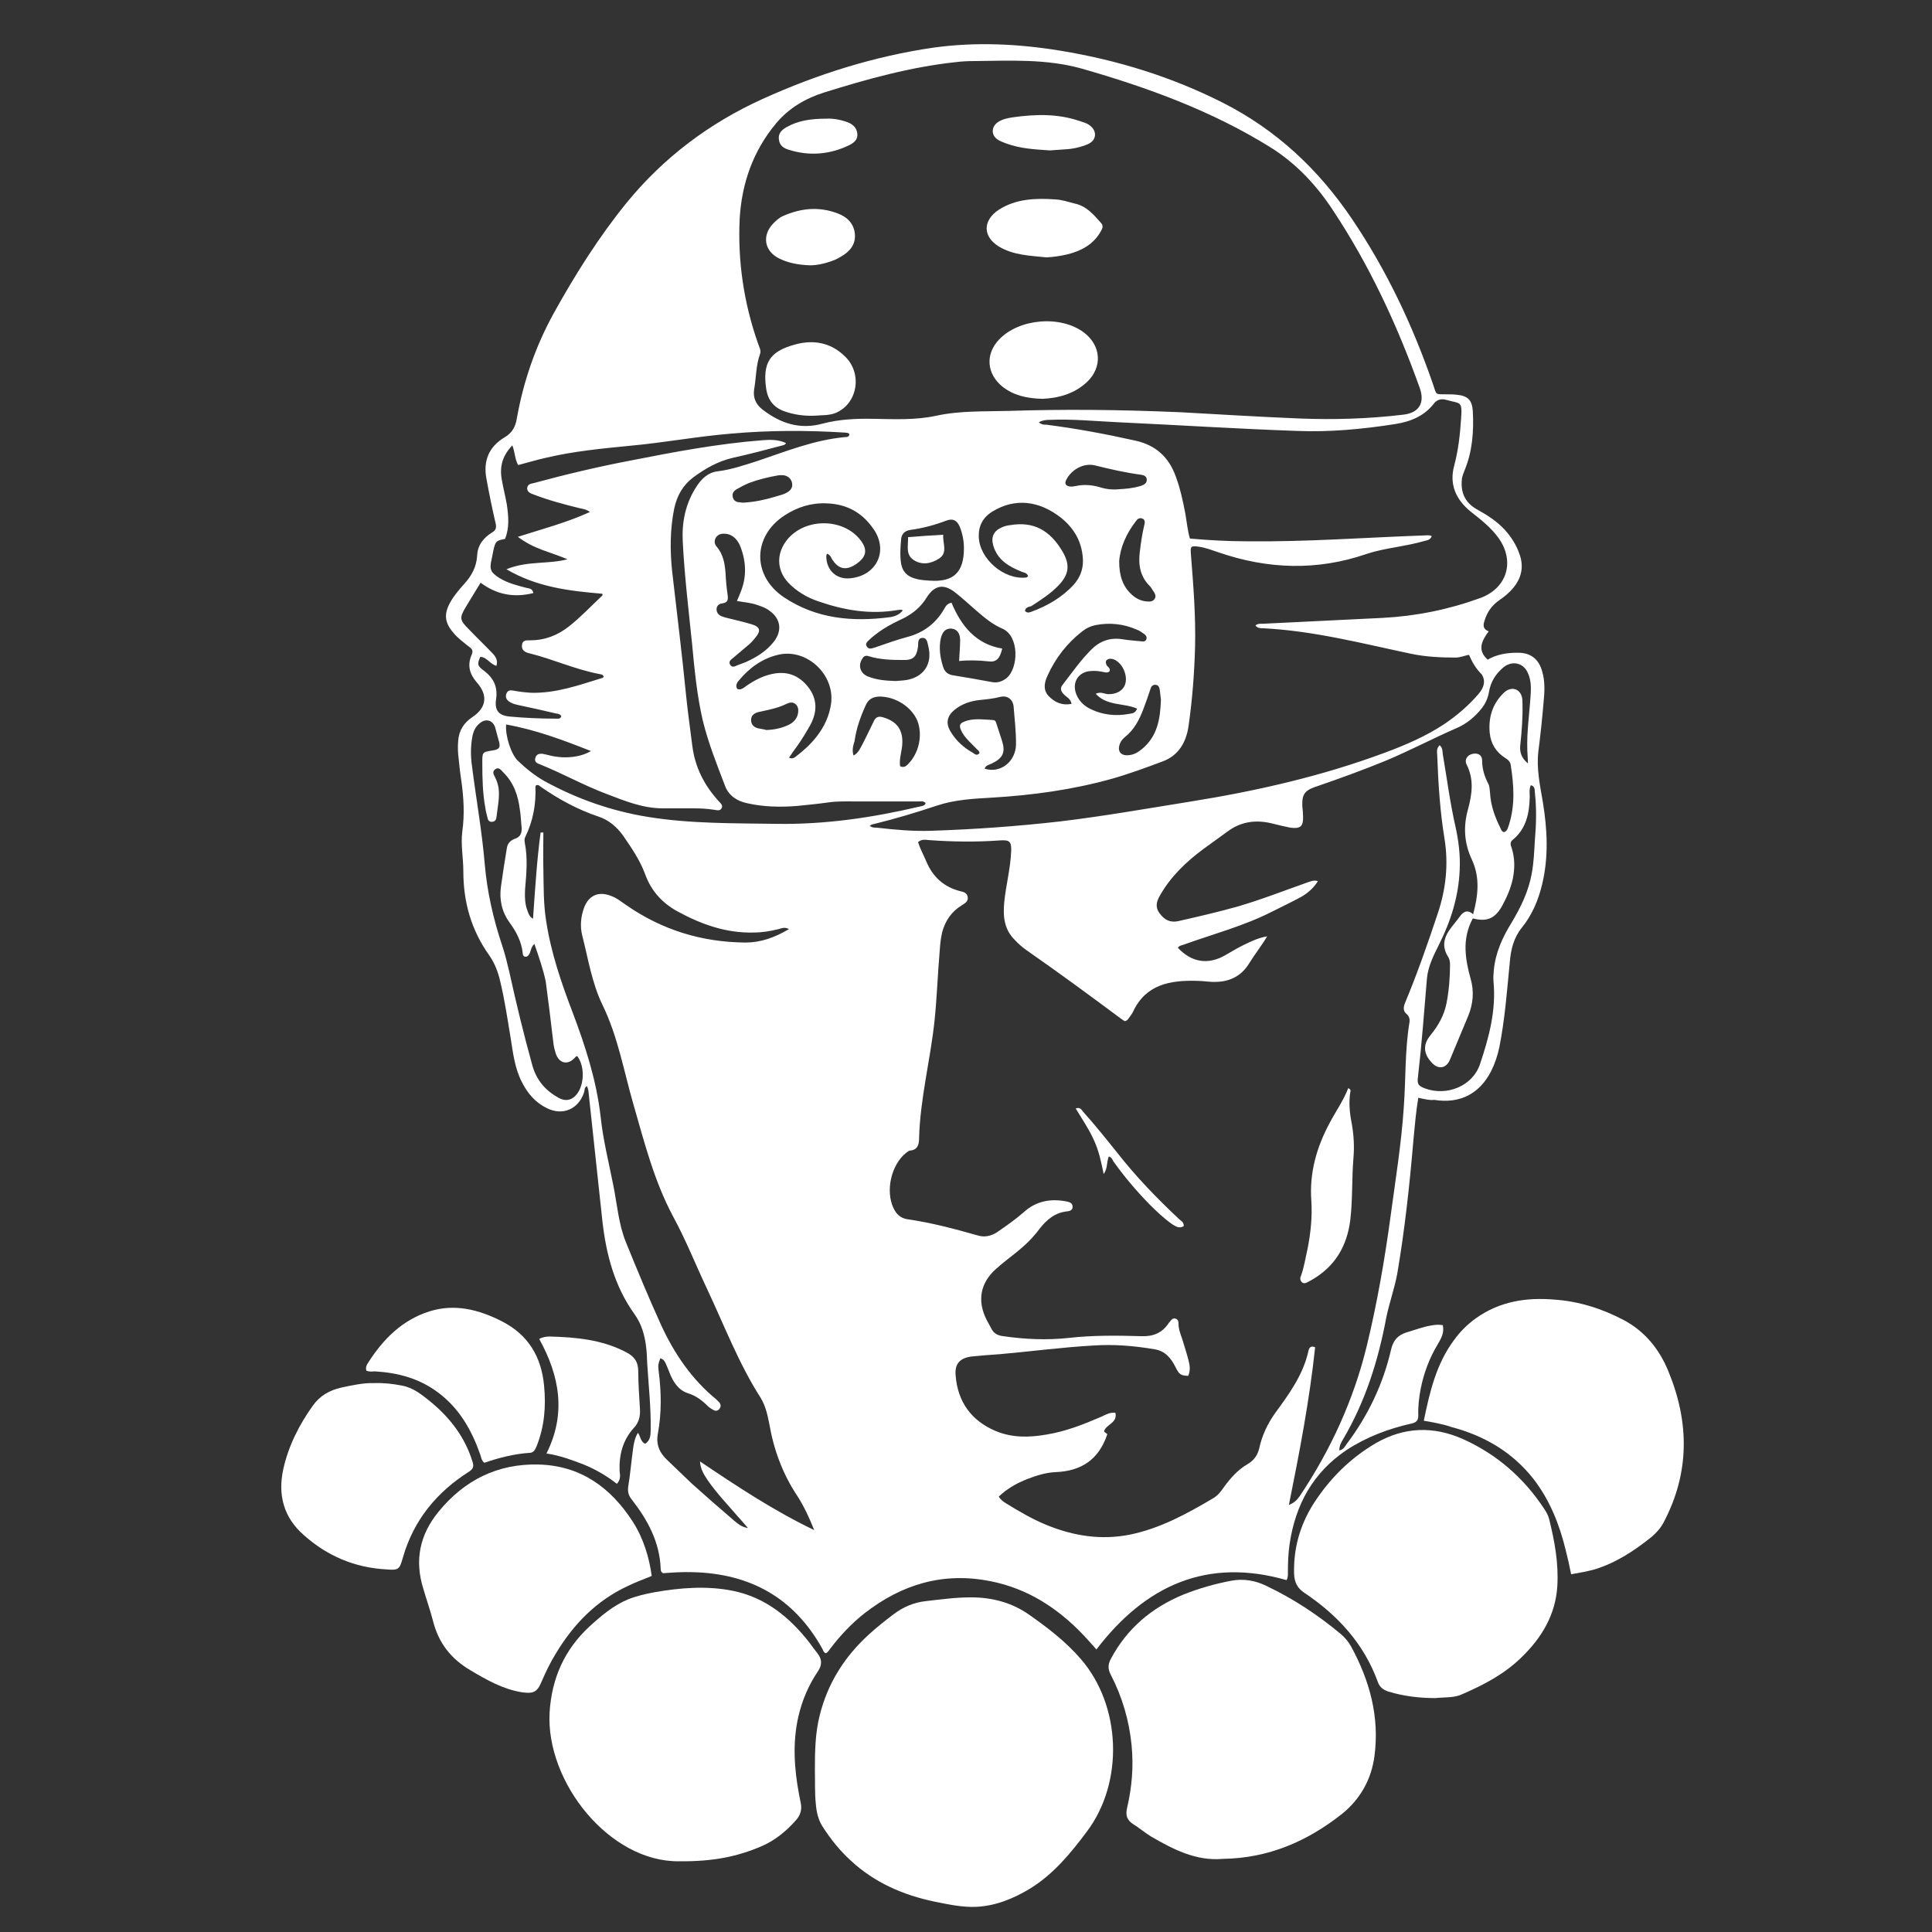 <?xml version="1.0" encoding="utf-8"?>
<!-- Generator: Adobe Illustrator 18.1.1, SVG Export Plug-In . SVG Version: 6.00 Build 0)  -->
<svg version="1.1" id="图层_1" xmlns="http://www.w3.org/2000/svg" xmlns:xlink="http://www.w3.org/1999/xlink" x="0px" y="0px"
	 viewBox="0 0 560 560" enable-background="new 0 0 560 560" xml:space="preserve">
	 <rect x="0" y="0" width="560" height="560" fill="#333333" stroke="none"/>
	 <style type="text/css">
	.st0{fill:#FFFFFF;}
</style>
<g>
	<g>
		<path class="st0" d="M411.1,318.2c-0.7,4.1-1,8.1-1.4,12.1c-1.1,13-2.5,26-4.7,38.9c-0.8,4.3-2.3,8.4-3.2,12.8c-2.3,12.3-6,24.1-12.4,35
			c-0.6,1-1.2,2-1.2,3.4c1.2-0.2,1.6-1.1,2.1-1.8c6.2-8.2,10.6-17.4,12.9-27.4c0.6-2.6,1.9-4.2,4.5-5c2.4-0.7,4.7-1.6,7.1-2
			c1.1-0.2,2.2-0.3,3.4-0.1c0.5,2.2-0.5,3.9-1.5,5.6c-2.4,4-4,8.3-4.9,12.8c-0.5,2.6-0.8,5.2-0.7,7.8c0,1.3-0.5,2-1.9,2.3
			c-6.7,1.5-13.1,3.9-18.9,7.7c-9.7,6.5-14.8,15.8-16.5,27.2c-0.4,2.7-0.5,5.5-0.5,8.2c0,0.7,0.1,1.4-0.4,2.3
			c-23-6.6-40.9,1.5-55.1,20.1c-1.3-1.5-2.5-2.8-3.7-4.1c-7.5-7.9-16.3-13.6-27.1-15.7c-13.6-2.7-25.6,0.9-36.4,9.3
			c-3.7,2.9-7,6.4-9.9,10.2c-0.4,0.5-0.7,1.1-1.3,1.4c-0.7-0.2-0.8-0.9-1.1-1.4c-8.2-14.7-20.9-21.7-37.5-22.1
			c-3-0.1-5.9,0.1-8.6,0.3c-0.7-0.4-0.7-0.9-0.7-1.3c-0.3-7.8-3.8-14.2-8.5-20.2c-0.9-1.2-1.1-2.2-0.9-3.7c0.6-3.6,0.9-7.3,1.4-10.9
			c0.2-1.5,0.5-3.1,1.4-4.6c0.8,1.1,0.7,2.5,2.1,3.2c1.5-1,1.6-2.5,1.6-4.1c0.1-6.4-0.6-12.7-1-19.1c-0.1-1.6-0.1-3.1-0.3-4.7
			c-0.4-3.5-1.3-6.8-3.4-9.7c-5.8-8.1-8.2-17.3-9.3-27c-1.3-12.1-2.6-24.2-3.9-36.3c-0.1-0.9-0.1-1.9-0.6-2.8
			c-0.8,0.5-0.6,1.2-0.8,1.8c-1.6,4.9-6.2,6.9-10.8,4.6c-3.3-1.6-5.6-4.3-7.2-7.5c-2.1-4-2.6-8.5-3.3-12.9c-0.9-5.4-1.7-10.9-3-16.3
			c-0.6-2.7-1.6-5.3-3.2-7.6c-5.2-7.3-7.5-15.4-7.5-24.3c0-3.9-0.8-7.8-0.3-11.6c0.7-5,0.4-9.9-0.3-14.8c-0.4-2.5-0.6-5-0.9-7.6
			c-0.1-1.3-0.1-2.5,0-3.8c0.2-3,1.6-5.3,4.2-7c4-2.7,4.5-6.3,1.2-10c-2.1-2.4-2.8-5-1.5-8c0.5-1.1,0.2-1.7-0.7-2.3
			c-1.6-1.3-3.3-2.5-4.6-4.1c-2.5-2.9-2.8-5.4-0.9-8.8c1.1-2,2.6-3.7,4.1-5.4c2.1-2.3,3.5-4.9,3.7-8.1c0.1-3.1,1.9-5.3,4.4-6.8
			c1-0.6,1.2-1.3,1-2.4c-1-4.3-1.9-8.7-2.7-13.1c-1-5.2,0.7-9.3,5.2-12c2.2-1.3,3.2-3,3.6-5.5c1.9-10.7,5.4-20.9,10.7-30.5
			c6.2-11.2,13-22,21.1-32c10.8-13.2,24-23.1,39.4-30.1c15.9-7.2,32.4-12.4,49.6-14.9c12.3-1.7,24.6-1.1,36.8,0.9
			c16.4,2.7,32,7.5,46.9,15c15.6,7.9,27.8,19.3,37.6,33.8c10,14.8,17.5,30.7,23.3,47.4c1.4,3.9,0.4,3.3,4.6,3.4c0.8,0,1.6,0,2.3,0.1
			c3.3,0.3,4.6,1.5,4.8,4.8c0.3,5.8-0.1,11.5-2.3,16.9c-0.4,1.1-0.9,2.1-0.9,3.2c-0.3,3.8,1.2,6.6,4.5,8.4c2.9,1.6,5.7,3.4,8,5.9
			c1.9,2.1,3.4,4.5,4.3,7.2c1.2,3.5,0.5,6.7-1.8,9.5c-1.2,1.5-2.7,2.7-4.3,3.8c-2,1.4-3.4,3.4-4.1,5.8c-0.4,1.2-0.6,2.4,1.2,3.1
			c-2,2.7-3.4,5.4-0.3,8.2c2.6-1.5,5.5-2,8.5-2c3.8-0.1,6.3,1.7,7.3,5.4c0.9,3,0.7,6,0.4,9.1c-0.4,4.7-0.9,9.4-1.5,14.1
			c-0.6,5,0.5,9.9,1.3,14.7c1.3,7.9,1.7,15.9-0.2,23.8c-1.1,4.6-2.9,8.9-5.9,12.6c-2.4,3-3.2,6.4-3.5,10.2c-0.8,8.2-1.4,16.3-3,24.4
			c-0.5,2.4-1.3,4.8-2.4,7c-3.4,6.6-9.1,9.5-16.5,8.3C414.5,319,413,318.6,411.1,318.2z M426.9,266.2c-1.6,3-2.2,6-2.1,9.1
			c0.1,2.9,0.7,5.7,1.5,8.5c1,3.6,0.7,7.1-0.7,10.6c-1.8,4.2-3.5,8.5-5.3,12.7c-1.1,2.7-3.5,3-5.4,0.8c-2.3-2.5-2.5-5.1-0.3-7.8
			c2.3-2.8,4-5.8,4.7-9.4c0.7-3.7,1-7.4,1-11.2c0-0.9-0.2-1.7-0.7-2.4c-1.5-2.5-1.2-4.9,0.3-7.2c1-1.5,2.2-2.8,3.2-4.2
			c1-1.4,2.2-2.2,3.9-0.7c1.5-5.6,2-10.8-0.4-15.9c-2.2-4.7-2.5-9.5-1.1-14.5c1.2-4.4,1.8-8.7-0.4-13c-0.7-1.4,0.2-2.8,1.8-3.1
			c1.4-0.3,2.7,0.3,2.7,1.9c0,2.5,0.7,4.7,1.8,6.8c0.4,0.8,0.4,1.8,0.5,2.7c0.2,3.6,1.4,6.9,3,10.1c0.2,0.5,0.4,1.1,1.1,1.2
			c1-0.4,1.1-1.4,1.4-2.2c1.8-5.7,1.4-11.5,0.5-17.2c-0.1-1-0.8-1.6-1.6-2.1c-2.7-1.7-4.2-4.2-4.5-7.3c-0.4-4.5,0.8-8.4,4.1-11.6
			c2-1.9,4.5-1.3,5.2,1.1c0.2,0.7,0.2,1.4,0.2,2.1c0.1,3.9-0.2,7.8-0.6,11.6c-0.3,2.1,0.1,4,2.2,5.7c-0.1-1.5-0.1-2.7-0.2-3.8
			c-0.2-5.6,0.7-11.1,1-16.7c0.1-1.9,0-3.7-0.7-5.4c-1.2-3.3-4.7-4.1-7.3-1.9c-2.2,1.9-3.6,4.1-4.1,7c-0.3,1.8-1,3.4-2.1,4.8
			c-2,2.5-4.4,4.5-7.2,5.7c-6.9,3-13.5,6.5-20.4,9.4c-6.8,2.8-13.7,5.3-20.7,7.7c-3.2,1.1-3.9,2.4-3.7,5.8c0.1,0.9,0.2,1.8,0.2,2.7
			c0.1,2.9-0.7,3.7-3.7,3.3c-1.6-0.3-3.2-0.7-4.8-1.1c-4.9-1.3-9.4-0.8-13.5,2.3c-2.3,1.7-4.6,3.3-6.9,5c-5,3.7-9.5,8-12.6,13.5
			c-1,1.7-1.4,3.4-0.1,5.1c1.4,1.9,3,2.8,5.4,2.3c5.7-1.3,11.4-2.6,17.1-4.2c6.9-2,13.5-4.6,20.3-7c0.9-0.3,1.9-0.8,3.1-0.4
			c-1.3,2.1-3,3.5-4.9,4.6c-2.8,1.5-5.7,2.9-8.5,4.3c-8.1,4.1-16.8,6.4-25.2,9.4c-0.7,0.3-1.5,0.3-2,1c4,4.3,8.8,5,13.7,2.2
			c1.8-1,3.5-2.1,5.4-3c2.2-1.1,4.4-2.1,6.8-2.5c-1.6,2.7-3.6,5.2-5.2,7.8c-2.1,3.5-5.4,5.3-9.5,5.4c-1.9,0.1-3.8-0.3-5.7-0.3
			c-7.7-0.2-14.8,1-18.5,9c-0.2,0.4-0.4,0.7-0.7,1.1c-0.5,0.6-0.7,1.4-1.7,1.6c-0.3-0.2-0.6-0.4-0.9-0.6c-9-6.7-18.1-13.4-27.3-19.8
			c-1.3-0.9-2.6-2-3.7-3.2c-3.1-3.1-3.4-6.9-3-11c0.5-4.9,1.8-9.7,2-14.7c0.1-2.8-0.5-3.3-3.3-3.1c-6.9,0.5-13.7,0.4-20.6-0.1
			c-1-0.1-2.1-0.3-3.1,0.6c0.6,1.9,1.6,3.7,2.4,5.6c1.9,4.5,5.1,7.4,9.8,8.6c1,0.2,2,0.5,2.2,1.7c0.2,1.3-0.8,1.8-1.7,2.4
			c-3,1.8-4.8,4.5-5.7,7.8c-0.4,1.7-0.6,3.5-0.7,5.2c-0.6,6.8-0.8,13.5-1.5,20.3c-1.2,11.5-4.2,22.7-4.5,34.3c0,1.7-0.4,3.3-2.6,3.5
			c-0.4,0-0.7,0.4-1.1,0.6c-4.4,3.5-6.1,11.1-3.7,16.1c0.8,1.7,2,2.9,4,3.2c7,1,13.7,2.8,20.4,4.7c2,0.6,3.9,0.2,5.7-1
			c2.6-1.8,5.2-3.6,7.6-5.7c3.6-3.3,7.9-4.1,12.7-3.1c0.8,0.2,1.5,0.5,1.5,1.5c0,0.9-0.7,1.2-1.4,1.3c-3.6,0.3-6.1,2.4-8.2,5.1
			c-1.9,2.6-4.2,4.8-6.7,6.8c-2,1.6-4,3.1-5.9,4.8c-4.6,4.1-5.5,9.3-2.7,14.8c0.4,0.8,0.9,1.6,1.3,2.4c0.7,1.5,1.9,2.1,3.5,2.3
			c6.3,0.9,12.6,1.2,19,0.5c7-0.8,14.1-0.7,21.2-0.5c3.2,0.1,5.8-0.9,7.7-3.7c0.1-0.2,0.2-0.3,0.4-0.5c0.4-0.5,0.8-1.1,1.6-0.9
			c0.8,0.2,0.9,0.9,0.9,1.5c0,1.6,0.6,3,1.1,4.5c0.6,2,1.3,4.1,1.8,6.1c0.4,1.5,0.6,3-0.1,4.5c-2.2-0.1-2.6-0.4-3.7-2.6
			c-1.3-2.6-3-4.6-6-5.1c-5.9-1-11.8-1.5-17.7-1.1c-9,0.5-18,1.7-27,2.5c-2.8,0.2-5.7,0.4-8.5,0.7c-3.4,0.5-4.8,2.2-4.5,5.5
			c0.6,7.6,4.5,13,11.4,16c4.9,2.1,9.9,2,15,1.1c5.5-0.9,10.6-2.9,15.7-5.1c1.3-0.6,2.6-1.4,4.2-1.2c0.7,3-2.7,3.3-3.3,5.4
			c0.2,0.2,0.4,0.4,0.6,0.5c0.3,0.2,0.4,0.4,0.4,0.2c-2.5,7.6-7.7,10.8-15,11.1c-2.8,0.1-5.6,1-8.2,2c-3.1,1.2-5.9,2.8-8.3,5.1
			c0.6,1,1.4,1.5,2.2,2c3.7,2.3,7.5,4.5,11.6,6.2c7.8,3.2,15.9,4.5,24.3,2.8c8.7-1.8,16.4-6,24-10.5c1.4-0.8,2.3-2,3.2-3.3
			c1.9-2.6,4-5,6.8-6.6c1.9-1.1,2.9-2.6,3.4-4.6c0.8-3.7,2.4-7.1,4.6-10.2c4.1-5.6,8.2-11.2,9.7-18.2c0.2-0.8,0.7-1.4,1.9-0.9
			c-1.6,15.2-4.5,30.3-7.6,45.7c1.6-0.6,2.4-1.5,3.1-2.5c9-13.4,15.7-28,19.5-43.7c3-12.4,5.2-25.1,6.9-37.7
			c1.4-10.4,3.1-20.8,3.8-31.4c0.6-8.1,0.3-16.3,1.6-24.3c0.2-1,0.1-1.9-0.8-2.7c-1.1-0.9-0.9-2.1-0.4-3.3c3.5-8.4,6.5-17,9.4-25.7
			c2.4-7.1,3.2-14.3,2-21.8c-1.3-7.9-1.8-15.9-2.1-23.9c0-1-0.4-2.2,0.7-3.2c0.9,0.8,0.8,1.8,0.9,2.6c1.2,7,2.1,14.1,3.7,21.1
			c0.9,4.1,1.4,8.2,1.2,12.4c-0.3,7.6-2.5,14.7-5.9,21.5c-1.6,3.2-3.3,6.5-3.6,10.1c-0.8,9.5-1.5,19-2.6,28.5
			c-0.3,2.1,0.2,2.6,2.1,3.3c6.3,2.3,13.8-0.7,15.9-7.1c2.6-7.7,4.7-15.6,3.9-23.9c-0.1-1.1,0-2.3,0.1-3.4c0.5-5,2.5-9.4,5.1-13.6
			c2.7-4.5,5-9.2,5.9-14.4c0.6-3.2,0.7-6.5,0.9-9.7c0.4-4.5,0.5-9,0-13.6c-0.1-0.8,0.1-1.9-1.2-2.2c-0.5,1.2-0.3,2.3-0.3,3.4
			c-0.1,4.7-1,9.2-4.9,12.4c-1,0.8-0.6,1.6-0.3,2.5c0.9,2.9,0.9,5.8,0.3,8.8c-0.6,2.7-1.6,5.1-2.9,7.5
			C433.5,266.2,431.1,267.3,426.9,266.2z M342.4,119.5c9.3,0.5,21.8,1.3,34.2,1.8c10,0.4,20.1,0.1,30.1-1.1c4.6-0.5,6.4-3.4,4.8-7.8
			c-6.5-18.2-14.6-35.6-25.3-51.7c-4.7-7.1-10.5-13.3-17.8-17.9c-17-10.6-35.6-17.4-54.8-22.9c-10.3-2.9-20.9-2.3-31.4-2.2
			c-1.7,0-3.4,0.1-5.1,0.3c-13.1,1.4-25.7,4.9-38.2,8.8c-5.4,1.7-10.2,4.5-13.9,8.9c-6.7,8-10,17.4-10.6,27.7
			c-0.6,12.3,1.2,24.4,5.3,36.1c0.3,1,1,2,0.6,3.1c-1.2,3.3-1.1,6.8-1.7,10.2c-0.4,2.5,0.5,4.4,2.4,5.9c5.2,4,10.8,5.9,17.4,4.1
			c4.9-1.3,9.9-1.5,14.9-1.4c6.1,0.1,12.1,0.4,18.1-0.9c6.9-1.5,14.1-1.2,21.1-1.4C308.3,118.6,323.8,118.7,342.4,119.5z
			 M425.8,189.8c-1.5,0.3-2.6,0.8-3.9,0.8c-4.3,0-8.6-0.2-12.9-1.1c-14.2-3-28.4-6.7-43-7.4c-0.7,0-1.5,0-2.1-0.8
			c0.7-0.6,1.4-0.5,2.1-0.5c11.6-0.6,23.2-1.1,34.7-1.7c9.7-0.5,19.1-2.4,28.2-5.7c7.9-2.8,10.3-10.6,5.5-17.4
			c-2.2-3.1-5.2-5.4-8.1-7.7c-4.2-3.4-6.3-7.8-4.8-13.3c1.2-4.5,1.7-9,2-13.6c0.4-5.4-0.2-4.3-4.3-5.5c-1.4-0.4-2.7-0.1-3.6,1.1
			c-2.8,3.6-6.7,5.2-11.1,5.9c-9.5,1.5-19.1,2.4-28.7,2c-17.2-0.6-34.3-1.7-51.5-2.5c-6.7-0.3-13.4-1-20.1-0.7c-1,0-2,0.1-3.1,0.7
			c0.8,0.7,1.5,0.7,2.2,0.7c8.6,1.1,17.2,2.7,25.7,4.6c6,1.3,9.8,4.8,11.8,10.4c1.3,3.5,2.1,7.2,2.8,10.9c0.4,2.3,0.6,4.7,1.3,7.1
			c5.6,0.5,11.1,0.8,16.6,0.8c17.1,0.2,34.2-1.1,51.3-1.7c0.7,0,1.5-0.2,2.2,0.2c-0.4,1.1-1.3,1.2-2.1,1.4c-1.4,0.4-2.7,0.7-4.1,1
			c-4.3,0.9-8.6,1.4-12.8,2.8c-14.3,4.9-28.6,4.4-42.8-0.5c-1.8-0.6-3.6-1.3-5.5-1.6c-2.6-0.4-2.7-0.2-2.5,2.3
			c0.7,8.8,1.4,17.6,1.2,26.5c-0.2,7.8-0.8,15.5-1.9,23.2c-0.7,4.7-2.9,8.5-7.5,10.2c-4.8,1.8-9.7,3.6-14.6,5
			c-11.4,3.2-23.1,4.8-34.9,5.5c-5.4,0.3-10.8,0.6-15.9,2.3c-6,2-12,3.8-18.1,5.3c-0.5,0.1-1,0.2-1.4,0.6c0.7,0.5,1.3,0.5,2,0.5
			c5.3,0.6,10.6,1.1,15.9,0.9c12.4-0.4,24.9-1.3,37.2-2.7c12.6-1.5,25-3.7,37.5-5.7c19.4-3.1,38.4-7.4,56.9-14.3
			c5.9-2.2,11.7-4.7,17-8.2c3.7-2.5,7.1-5.4,10-8.8c1.7-2,2-3.9,0.9-5.6C427.8,193.8,426.7,191.9,425.8,189.8z M228.7,269.3
			c-1.3-0.7-2.2-0.2-3,0c-2.4,0.6-4.8,1-7.3,1c-7.8,0.2-14.9-2.3-21.6-5.9c-4.6-2.4-8-6-9.8-11c-1.5-4.1-4-7.7-6.4-11.2
			c-1.8-2.5-4.1-4.5-7.1-5.5c-6-2-11.5-5-16.7-8.6c-0.4-0.3-0.7-0.7-1.4-0.5c-0.1,0.2-0.2,0.3-0.2,0.5c0.2,5-0.7,9.9-2.9,14.4
			c-0.3,0.5-0.3,1.1-0.2,1.7c0.9,4.5,0.5,9,0.1,13.5c-0.1,2.1-0.1,4.3,0.7,6.3c0.3,0.8,0.5,1.7,1.6,2.3c0.6-8.5,1.1-16.8,2.2-25
			c0.3,0,0.6,0,0.8,0c0,3.5-0.1,7.1,0,10.6c0.1,5,0,10,0.8,15c1.4,9.2,4.4,18,7.7,26.6c3.7,9.8,6.9,19.7,8.1,30.2
			c0.7,6.7,2.4,13.4,3.7,20c1.1,5.5,1.5,11.1,3.6,16.3c3.3,8.1,6.6,16.1,10.2,24c3.8,8.3,8.9,15.8,16,21.6c0.3,0.3,0.6,0.6,0.9,0.9
			c0.5,0.6,0.5,1.3,0,1.9c-0.6,0.7-1.2,0.6-1.9,0.2c-0.5-0.3-1.1-0.7-1.5-1.1c-1.7-1.7-3.5-3-5.8-3.7c-1.9-0.6-3.3-2.1-4.3-3.9
			c-0.7-1.2-1.1-2.6-1.7-3.9c-0.4-0.9-0.7-2-1.9-2.3c-0.6,1.7-0.7,1.9-0.5,3.6c0.8,6.1,0.9,12.1-0.2,18.2c-0.6,3.1,0.4,5.5,2.6,7.6
			c2.4,2.3,4.8,4.6,7.2,6.9c4,3.6,8,7.1,12.1,10.6c1.1,0.9,2.2,2,4.2,2.3c-1.1-1.3-2-2.3-2.9-3.3c-3-3.5-6.2-6.8-8.8-10.6
			c-1.1-1.6-2.1-3.3-2.2-5.4c10.7,7.2,21.4,14.3,33.1,19.9c-1.4-3.5-2.9-6.8-4.9-9.9c-4.2-6.3-6.8-13.3-8.1-20.8
			c-0.5-2.6-1.1-5.3-2.5-7.6c-6.4-10-10.6-21.1-15.6-31.7c-3.3-7-6.1-14.1-9.8-20.9c-5.5-10.3-8.3-21.4-11.5-32.5
			c-2.8-9.7-4.5-19.7-9-28.9c-3-6.2-4.1-13.2-5.8-19.9c-0.7-2.7-0.5-5.5,0.5-8.2c1.3-3.5,4.1-4.8,7.6-3.5c1.8,0.6,3.2,1.8,4.7,2.8
			c10.4,7.2,21.9,10.7,34.5,10.8C220.4,273.2,224.5,271.8,228.7,269.3z M146.7,210c-0.3,3.3,1.5,8.8,3.5,10.6
			c2.3,2.2,4.8,4.2,7.6,5.8c9.5,5.2,19.5,8.7,30.1,10.4c12.4,2,24.9,1.8,37.4,2c13.9,0.2,27.6-1.8,41.2-5c0.6-0.2,1.5-0.1,1.8-1
			c-0.6-0.7-1.4-0.5-2.1-0.5c-6.1,0-12.2,0-18.2,0c-2.7,0-5.4-0.1-8,0.3c-2.9,0.4-5.9,0.7-8.9,1c-4.9,0.4-9.8,0.3-14.6-0.8
			c-2.8-0.6-5.2-2.1-6.3-4.9c-2.4-6.3-4.9-12.5-6.5-19.1c-1.7-7.3-2.4-14.8-3.1-22.2c-1-9.8-2.2-19.7-2.7-29.6
			c-0.3-5.7,0.8-11.1,4-16c1.5-2.3,3.4-4.1,6.2-4.4c4-0.5,7.7-1.8,11.5-3c8.3-2.8,16.5-6.1,25.3-6.9c0.5,0,1.2,0,1.3-0.8
			c-0.2-0.5-0.7-0.4-1.1-0.5c-11.1-0.7-22.2-0.7-33.3,0.3c-9.7,0.8-19.3,2.6-29.1,3.5c-8.2,0.8-16.5,1.6-24.5,3.5
			c-2.7,0.6-5.3,1.4-8,2.1c-1-1.7-0.9-3.7-1.7-5.7c-2.9,3-3.8,6.3-3,10.2c0.4,2.3,1,4.6,1.4,6.9c0.5,3.4,0.8,6.7-0.5,10
			c-2.6,0.5-2.8,0.7-3.4,3.4c-0.2,0.8-0.3,1.7-0.5,2.5c-0.7,2.9-0.3,3.8,2.2,5.4c2.4,1.5,5.2,2.2,7.9,2.9c0.8,0.2,1.7,0.1,2,1.5
			c-5.6,1.4-10.6,0.5-15.3-3c-1.5,2.5-2.9,4.7-4.2,6.9c-2,3.3-1.9,3.9,0.8,6.6c2.2,2.3,4.5,4.5,6.7,6.8c1,1,1.8,2.1,1.3,3.8
			c-1.9-0.5-2.8-2.6-4.7-2.6c-0.9,2.1-0.9,2.6,1.2,4.1c2.7,2.1,3.9,4.6,3.4,8.1c-0.5,3.3,0.7,4.8,4,5.1c4.4,0.4,8.9,0.6,13.3,0.6
			c0.6,0,1.3,0.2,1.6-0.7c-0.4-0.8-1.3-0.7-2-0.9c-3.4-0.8-6.9-1.6-10.3-2.3c-0.9-0.2-1.8-0.4-2.6-0.9c-1-0.6-1.4-1.4-1-2.5
			c0.4-1,1.3-1,2.1-0.8c1.7,0.3,3.3,0.5,5,0.6c7.2,0.2,13.9-2.2,20.7-4.3c0.2-0.1,0.3-0.2,0.4-0.3c-0.2-0.7-0.7-0.7-1.1-0.8
			c-7.1-1.3-13.7-4.4-20.7-6.1c-1.2-0.3-2.1-1-1.9-2.4c0.2-1.4,1.3-1.3,2.3-1.3c4.3,0,8-1.4,11.4-4.1c3.4-2.7,6.4-5.9,9.6-8.9
			c0.1-0.1,0-0.3,0-0.5c-9.5-0.8-19-1.9-27.8-7.1c6-2.5,12.1-1.4,17.7-2.9c-2.4-1-4.9-1.8-7.3-2.7c-2.4-0.9-4.7-2-7.1-3.8
			c7.2-2.3,14.1-4.1,20.9-7.2c-1.1-0.8-2.1-0.9-3-1.1c-4.5-1.1-9-2.3-13.4-4c-0.9-0.3-1.8-0.7-1.8-1.8c0.1-1.2,1.1-1.3,2-1.5
			c9.2-2.5,18.5-4.7,27.9-6.5c12.7-2.5,25.4-4.9,38.3-5.9c2.3-0.2,4.6-0.2,6.8,0.8c-0.1,0.4-0.4,0.5-0.6,0.6
			c-4.9,1.3-9.8,2.6-14.8,3.7c-4.3,1-8,3.1-11.5,5.7c-3,2.3-4.7,5.3-5.5,9.1c-1.2,6-1.2,12-0.6,17.9c1.4,12.2,2.9,24.3,4.1,36.5
			c0.5,4.9,1.2,9.7,1.8,14.5c0.8,6.1,3.5,11.3,7.6,15.8c0.5,0.6,1.3,1.1,0.9,2c-0.5,1-1.5,0.6-2.3,0.5c-2-0.3-3.9-0.4-5.9-0.4
			c-3,0-5.9,0-8.9,0c-5.7,0-10.9-2.1-16.1-4.1c-6.7-2.5-12.9-6-19.6-8.7c-0.9-0.3-1.6-0.8-1.2-1.9c0.3-1,1.1-1.2,2.1-1.1
			c0.5,0.1,1,0.2,1.4,0.3c1.4,0.4,2.8,0.6,4.2,0.7c2.9,0.1,5.8-0.3,8.4-1.8C163.2,214.5,155.2,211.5,146.7,210z M154.9,273.6
			c-1,0.9-1,2-1.4,2.8c-0.3,0.5-0.6,1-1.3,0.9c-0.6-0.1-0.7-0.7-0.7-1.2c-0.4-3.3-1.9-6.1-3.8-8.7c-2.3-3.2-3-6.7-2.5-10.4
			c0.5-3.7,1.1-7.4,1.7-11.1c0.2-1.4,1-2.3,2.4-2.8c1.5-0.5,2-1.6,1.9-3.2c-0.2-1.7-0.2-3.4-0.5-5.1c-0.5-4.2-1.8-8-4.9-11
			c-0.6-0.6-1.2-1.6-2.3-0.8c-0.9,0.7-0.4,1.5,0,2.3c0.5,1,0.8,1.9,1,3c0.4,2.9-0.3,5.8-0.6,8.6c-0.1,0.7-0.4,1.2-1.2,1.3
			c-0.9,0.1-1.3-0.5-1.4-1.2c-0.2-0.9-0.5-1.8-0.6-2.7c-0.8-4.3-0.9-8.7-0.9-13.1c0-3.2-0.1-3.2,3.1-3.7c1.9-0.3,2.2-0.9,1.7-2.7
			c-0.3-1.2-0.7-2.4-1-3.7c-0.6-2.3-2.7-3-4.5-1.5c-1.3,1-1.9,2.4-2.2,4c-0.5,2.8-0.5,5.6-0.1,8.4c1.2,9.5,2.9,18.9,3.7,28.4
			c0.7,8.2,2.5,16,5.1,23.8c0.8,2.4,1.4,4.9,2,7.4c2,9.1,4.2,18.2,6.7,27.2c1.2,4.3,3.8,7.3,7.6,9.4c1.8,1,3.4,0.8,4.7-0.4
			c2.8-2.6,3.1-8.6,0.7-11.7c-0.3,0-0.5,0.3-0.7,0.5c-2,2.2-4.5,1.7-5.5-1.2c-0.3-1-0.6-2-0.7-3.1c-0.7-5.9-1.4-11.8-2.2-17.7
			C157.5,281.1,156.2,277.4,154.9,273.6z M239.7,160.5c-0.1,0.3-0.2,0.5-0.2,0.7c0,4.1,3,6.9,7.1,6.4c7.5-0.8,10.9-7.9,6.7-14.1
			c-3.3-4.9-7.8-7.4-13.7-7.6c-4.5-0.2-8.5,1.1-12.2,3.5c-9.3,6.1-9.4,17.5-0.2,23.7c9.4,6.3,19.9,7.2,30.7,5.8
			c1.4-0.2,2.8-0.7,3.8-2c-0.6-0.3-1-0.1-1.4-0.1c-8,1.4-15.6,0.1-23.1-2.5c-3.3-1.1-6.3-2.9-8.7-5.4c-3.2-3.4-3.5-7.9-0.9-11.7
			c4.9-7.2,16.9-7.4,22-0.4c1.9,2.6,1.5,4.6-1.3,6.6c-2.8,2-5.1,1.7-6.9-1C240.9,161.9,240.9,160.9,239.7,160.5z M278,191.6
			c0.1-2.2,0.3-4.1,0.3-6c0-2.1-0.9-3.2-2.5-3.4c-1.6-0.1-2.6,0.8-3.1,2.8c-0.6,2.8-0.2,5.5,0.6,8.1c0.4,1.4,1.2,2.3,2.7,2.6
			c3.8,0.6,7.7,1.3,11.5,2c1.5,0.3,2.9-0.1,4.2-1.1c3.6-2.9,3.8-12.3-1.2-14.4c-2.8-1.2-5.2-3.2-7.5-5.2c-2.1-1.8-4.1-3.7-6.3-5.4
			c-3.3-2.5-5.9-1.9-8.1,1.6c-1.6,2.6-3.8,4.5-6.5,5.9c-2.1,1-4.2,2-6.2,3.3c-1.5,1-3,2.1-4.3,3.4c-0.4,0.4-0.8,0.9-0.4,1.5
			c0.4,0.7,1,0.8,1.6,0.6c0.5-0.1,1.1-0.3,1.6-0.5c2.9-1,5.7-2,8.7-2.8c4.5-1.2,8-3.8,10.4-7.8c0.5-0.8,0.8-1.8,2.3-2.1
			c2.8,6.7,7,12,14.7,13.3c-0.7,3-1.8,4-4,3.7C283.7,191.4,281,191.3,278,191.6z M297.1,177.1c0.7,0.7,1.3,0.4,1.9,0.2
			c4.6-1.7,8.8-4.1,12.2-7.8c1.8-2,2.7-4.3,2.7-6.9c-0.1-5.1-2.3-9.2-6.2-12.4c-6.5-5.2-13.6-5.9-20.1-1.9c-2.7,1.7-4,4.1-3.9,7.3
			c0.2,6.4,7.3,12.5,13.7,11.8c0.2,0,0.3-0.2,0.6-0.3c-0.2-1.1-1.2-1.1-1.9-1.4c-3.7-1.5-7-3.4-8.2-7.6c-0.7-2.4,0.1-4.2,2.4-5.2
			c0.8-0.4,1.7-0.6,2.6-0.7c6.6-1.1,11.4,1.4,15.1,7.7c2.2,3.8,1.9,6.6-1.2,9.8c-2.3,2.4-5.1,4.2-7.9,6
			C298.1,175.9,297.2,176.1,297.1,177.1z M213.6,174.2c0.4-0.9,0.7-1.6,1-2.4c1.9-4.5,1.7-9,0-13.4c-1-2.5-2.8-3.8-4.9-3.7
			c-1,0-1.8,0.4-2.3,1.3c-0.4,0.9-0.3,1.7,0.3,2.4c1.9,2.2,2.4,4.9,2.6,7.7c0.1,2.1,0.3,4.2,0.6,6.3c0.2,1.4,0.1,2.3-1.6,2.5
			c-0.9,0.1-1.6,0.7-1.6,1.7c0,0.9,0.5,1.6,1.4,2c0.5,0.2,1.1,0.4,1.6,0.5c2.3,0.6,4.7,1.1,7,1.8c2.7,0.8,3,1.9,1.1,4.1
			c-0.7,0.9-1.5,1.7-2.4,2.4c-1.3,1.1-2.6,2.2-3.9,3.3c-0.6,0.5-1.4,1-0.9,1.9c0.6,1.1,1.5,0.5,2.2,0.2c0.8-0.3,1.6-0.6,2.4-0.9
			c3.1-1.4,6-3.2,8.1-5.9c2.5-3.2,2-6.7-1.3-9c-1-0.8-2.2-1.2-3.4-1.6C217.8,174.7,215.8,174.6,213.6,174.2z M228.7,219.6
			c1,0.5,1.6,0,2.1-0.4c2.2-1.7,4.2-3.5,5.9-5.7c2.2-2.8,3.7-6,4.2-9.6c1.1-8.5-7.2-16.1-15.4-14.1c-4.6,1.1-8.3,3.8-11.3,7.4
			c-0.6,0.7-1.1,1.5-0.5,2.5c1.1,0.4,1.8-0.3,2.5-0.8c2.3-1.6,4.7-2.9,7.4-3.5c4.3-1,7.9,0.2,10.7,3.8c2.6,3.4,2.6,7,0.7,10.7
			c-1.2,2.2-2.5,4.3-3.9,6.3C230.3,217.3,229.5,218.4,228.7,219.6z M310.6,204c-0.3-1.5-1.4-1.9-2.1-2.6c-0.9-0.9-1.4-1.8-0.5-2.9
			c2.7-3.5,5.2-7.1,8.3-10.2c2.5-2.5,5.5-3.6,9.1-3c1.8,0.3,3.6,0.4,5.5,0.6c0.6,0.1,1.2,0,1.4-0.7c0.2-0.6-0.2-1.1-0.6-1.4
			c-0.7-0.5-1.4-1-2.2-1.3c-3.9-1.7-7.9-2.1-12-1.3c-1.4,0.3-2.7,0.9-3.8,1.8c-4.4,3.4-7.8,7.8-10.1,12.9c-0.9,2-1.3,4,0.3,5.8
			C305.6,203.5,307.8,204.6,310.6,204z M279.4,158.9c0-2.1-0.4-4.2-1.2-6.2c-0.8-1.9-2-2.5-3.9-1.8c-3.4,1.3-6.8,2.2-10.4,2.7
			c-1.5,0.2-2.5,1-2.7,2.6c-0.2,2.4-0.4,4.8,0,7.2c0.4,2.2,1.6,3.5,3.7,4.2c1.5,0.5,3,0.6,4.6,0.7
			C276.4,168.8,279.4,165.9,279.4,158.9z M283.9,218.3c0-0.6-0.5-0.9-0.8-1.2c-1.4-1.5-3-2.8-4.1-4.6c-1.3-2.3-1-3,1.6-3.7
			c2.4-0.6,4.8-0.2,7.2-0.1c0.8,0,0.9,0.7,1.1,1.3c0.5,1.5,1,3.1,1.5,4.6c1.1,3.4,0.4,5.1-2.9,6.7c-0.8,0.4-1.8,0.5-2.1,1.5
			c4.6,1.5,9.1-2.1,9.1-7.2c0-3.6-0.4-7.2-0.7-10.8c-0.2-2.1-1.8-3.3-3.9-2.8c-1.9,0.5-3.9,0.7-5.9,0.9c-2.8,0.3-5.4,1.2-7.5,3
			c-2,1.7-2.4,3.8-1,6.1c1.6,2.7,3.8,4.7,6.5,6.2C282.6,218.7,283.3,219.1,283.9,218.3z M247.4,219c1.6-0.9,2-2.3,2.7-3.5
			c1.1-2.1,2.1-4.3,3.2-6.5c0.5-1.1,1.3-1.5,2.6-1.1c4.2,1.2,6,3.8,5.6,8.2c-0.2,2-0.9,4-0.6,6c1.1,0.5,1.7,0,2.3-0.6
			c3.2-3.2,4.3-8.5,2.7-12.6c-1.7-4-6.2-6.9-10.8-7c-2,0-3.4,0.7-4.2,2.6c-1.5,3.3-2.7,6.7-3.2,10.3
			C247.3,216.1,246.9,217.4,247.4,219z M321.6,194.6c-0.7,0.6-1.5,0.2-2.2,0.1c-1.1-0.2-2.1-0.3-3.2-0.2c-3.7,0.2-5.6,3.4-4.2,6.8
			c0.7,1.7,1.9,3,3.5,3.9c3.7,2,7.8,2.5,11.9,1.7c0.8-0.1,1.7-0.2,2.2-1.5c-3.9-1.7-8.7-0.7-12-4.3c1.4-0.7,2.4,0,3.5,0.1
			c2.8,0.1,4.9-1.3,5.2-3.6c0.4-2.8-1.6-6.1-3.9-6.6c-0.6-0.1-1.1-0.1-1.6,0.3c-0.5,0.5-0.2,1.1,0,1.6
			C321.3,193.4,321.9,193.8,321.6,194.6z M324.4,162.7c0,4.1,1,7.3,3.7,9.7c1.1,1,2.4,1.7,4,1.9c0.9,0.1,1.9,0.2,2.5-0.6
			c0.7-0.9,0.1-1.8-0.4-2.5c-0.3-0.5-0.6-1-1-1.4c-2.8-2.8-3.3-6.3-2.8-10c0.3-2.6,0.7-5.2,1.3-7.7c0.2-0.7,0.2-1.5-0.6-1.8
			c-0.8-0.3-1.4,0.1-1.8,0.7C326.5,154.6,324.7,158.6,324.4,162.7z M259.6,197.4c0.7-0.1,2-0.1,3.2-0.3c5-0.9,7.5-4.7,6.3-9.7
			c-0.3-1-0.3-2.6-1.8-2.5c-1.4,0.1-1.1,1.6-1.2,2.5c-0.4,3-1.4,4-4.4,3.9c-3.3,0-6.7-0.1-9.9-1.1c-0.9-0.3-1.5,0-1.9,0.8
			c-1.3,2-0.5,4.4,2,5.2C254.3,197.1,256.7,197.3,259.6,197.4z M324.4,141.8c1.9-0.1,4.2-0.3,6.4-1c0.8-0.3,1.6-0.7,1.6-1.7
			c0-1.1-0.9-1.4-1.7-1.5c-4.5-0.6-8.9-1.6-13.3-2.7c-3.3-0.8-6.9,1.2-8.4,4.3c-0.5,1.1,0,1.6,1,1.8c0.5,0.1,1.1,0,1.7-0.1
			c2.6-0.6,5.2-0.3,7.7,0.5C320.9,141.8,322.4,142,324.4,141.8z M336.5,202.8c-0.1-0.9-0.2-1.7-0.3-2.6c-0.1-0.8-0.3-1.6-1.2-1.7
			c-1-0.1-1.4,0.6-1.6,1.4c-0.6,1.8-1.2,3.6-1.9,5.4c-1.2,3.2-2.7,6.2-5.5,8.4c-0.6,0.5-1.1,1.1-1.4,1.9c-0.8,2.1,0.2,3.5,2.5,3.3
			c1.5-0.1,2.7-0.8,3.8-1.7C335.6,213.4,336.3,208.2,336.5,202.8z M215.5,145.7c3.2-0.2,6.1-0.8,9.1-1.7c1.2-0.4,2.5-0.6,3.6-1.3
			c1-0.6,1.6-1.4,1.4-2.6c-0.2-1.2-1-2-2.2-2.3c-0.6-0.1-1.3-0.1-1.9,0c-2.9,0.5-5.7,1.2-8.4,2.2c-1.2,0.5-2.3,1.1-3.4,1.7
			c-0.9,0.5-1.6,1.2-1.3,2.4c0.3,1.2,1.2,1.5,2.2,1.5C214.9,145.7,215.3,145.7,215.5,145.7z M222.1,211.6c2.6-0.1,4.7-0.6,6.7-1.6
			c1.3-0.7,2.2-1.7,2.5-3.2c0.2-1,0.1-2-0.7-2.7c-0.8-0.7-1.7-0.5-2.6-0.1c-2.2,1.1-4.5,1.6-6.8,2.1c-0.5,0.1-1,0.2-1.4,0.3
			c-1.1,0.3-2.1,0.9-2.1,2.3c0,1.3,0.8,2.1,2,2.4C220.6,211.3,221.6,211.4,222.1,211.6z"/>
		<path class="st0" d="M236.2,513.1c0-5.6,0.1-10.8,1.4-15.9c2.3-9.3,7.2-17,14.2-23.4c2.3-2.1,4.7-4,7.2-5.9c2.8-2.1,5.8-3.4,9.3-3.8
			c4.4-0.5,8.7-1.1,13.1-1.1c6.2,0,11.9,1.5,17,5.1c5.4,3.8,10.6,7.8,14.9,12.8c11.7,13.5,12.5,35.6,1.8,49.9
			c-4.7,6.3-9.7,12.4-16.5,16.6c-4.8,2.9-9.9,5-15.5,5.3c-4.1,0.2-8.2-0.7-12.2-1.5c-9.1-1.9-17.4-5.5-24.3-11.9
			c-3.2-2.9-5.9-6.3-8.2-9.9c-1.2-1.9-1.7-4-1.9-6.2C236.1,519.7,236.3,516.2,236.2,513.1z"/>
		<path class="st0" d="M196.9,539.5c-20.2,0.3-38.7-22.9-37.6-43.1c0.6-9.9,4.3-18.2,11.5-24.9c3.4-3.1,6.9-6.1,11.2-7.9c2.5-1,5.1-1.6,7.8-2.1
			c7.5-1.3,15.1-1.9,22.6-0.4c9.4,1.9,16.4,7.6,22.2,15c0.8,1.1,1.6,2.2,2.4,3.2c1.3,1.7,1.3,3.3,0.1,5.1c-2.7,4-4.6,8.4-5.7,13.2
			c-1.7,7.5-1.2,15,0.2,22.5c0.2,0.8,0.3,1.7,0.5,2.5c0.4,1.9-0.1,3.5-1.3,4.9c-2.9,3.3-6.2,6-10.2,7.7
			C213.8,538.1,206.8,539.6,196.9,539.5z"/>
		<path class="st0" d="M354.5,538.8c-7.9,0.7-14.5-2.8-20.9-6.5c-1.8-1.1-3.4-2.5-5.2-3.6c-1.8-1.2-2.2-2.6-1.7-4.7c1.4-6,1.9-12,1.3-18.1
			c-0.7-7.2-2.7-14-6-20.4c-0.9-1.7-0.9-3,0-4.7c4.7-8.8,11.8-14.8,21-18.6c4.5-1.8,9.1-3.1,13.8-4c3.6-0.7,7.1-0.1,10.3,1.5
			c7.8,3.7,14.9,8.4,21.5,13.9c1.2,1,2.2,2.2,3,3.6c5.4,9.9,8.3,20.4,6.8,31.8c-0.9,6.7-4,12.3-9.2,16.6
			C378.9,533.8,367.6,538.6,354.5,538.8z"/>
		<path class="st0" d="M416,492.2c-4.4,0-9-0.5-13.6-1.9c-1.5-0.5-2.5-1.3-3-2.7c-4-11.1-11.6-19.4-21.3-25.9c-2-1.3-2.9-3-3-5.5
			c-0.2-7.4,1.7-14.1,5.6-20.3c4.7-7.3,10.6-13.2,18.1-17.6c8.2-4.7,16.6-5,25.2-1.2c9.8,4.4,17.6,11.2,23.5,20.1
			c0.6,0.9,1.2,1.9,1.5,3c1.6,6.4,2.8,12.9,2.4,19.5c-0.5,8.3-4.5,15-10.4,20.7c-4.9,4.8-10.8,7.9-17,10.6
			C421.6,492.2,418.9,491.9,416,492.2z"/>
		<path class="st0" d="M412.7,411.8c1.7-8.3,3.6-16.4,8.7-23.3c1.8-2.5,3.9-4.6,6.4-6.4c6.9-4.9,14.6-6.1,22.8-5.4c7.1,0.5,13.7,2.6,20,5.9
			c6.2,3.3,10.4,8.5,13,14.9c6.1,14.8,6.2,29.4-1.4,43.8c-0.9,1.7-2.1,3-3.5,4.2c-5,4-10.3,7.5-16.5,9.4c-2.2,0.6-4.4,1-6.8,1.4
			c-0.5-2.5-1-4.8-1.6-7.1c-1.8-7.4-4.6-14.4-9.3-20.5c-6.2-7.9-14.4-12.6-23.9-15.1C418,412.7,415.4,412.3,412.7,411.8z"/>
		<path class="st0" d="M188.9,456.8c-2.4,1-4.7,1.8-6.9,2.9c-9.1,4.2-15.8,11.1-20.9,19.6c-1.6,2.6-2.9,5.3-4.1,8.1c-1.3,3.1-2.4,3.6-5.8,3.1
			c-5.5-0.9-10.2-3.6-14.9-6.4c-5.6-3.3-9.2-7.9-10.8-14.3c-0.8-3.1-1.9-6.2-2.8-9.3c-2.6-8.3-1-15.7,4.4-22.3
			c7.5-9.2,17.2-14,29-13.7c12.2,0.3,21,6.7,27.4,16.7C186.5,445.9,188.2,451.5,188.9,456.8z"/>
		<path class="st0" d="M108.4,400.9c2.8-0.1,5.4,0.2,8,0.7c3.4,0.6,5.9,2.7,8.4,4.7c5.7,4.7,10,10.3,12.2,17.5c0.4,1.4,0.1,2-1.1,2.8
			c-9.3,5.9-16,14-19.1,24.8c-1,3.5-1.2,3.8-4.8,3.5c-9.2-0.5-17.2-3.9-24-10c-5.8-5.1-7.5-11.6-5.9-19c1.5-6.8,4.6-12.9,8.6-18.5
			c2.1-2.9,4.8-4.4,8.2-5.2C102.2,401.5,105.4,400.8,108.4,400.9z"/>
		<path class="st0" d="M106.2,397.3c-0.3-1,0.1-1.7,0.5-2.3c4.4-6.9,9.9-12.4,17.8-14.9c7.4-2.3,14.3-0.5,21,2.9c7.6,3.9,11.4,10.2,12.2,18.6
			c0.6,6.1,0.1,12-2.2,17.7c-0.4,0.9-0.8,1.7-1.8,1.8c-4.6,0.3-9,1.4-13.3,2.9c-0.9-0.7-0.9-1.6-1.2-2.4
			c-2.5-7.1-6.1-13.5-12.4-18.1c-5.4-4-11.5-5.6-18.1-6C108,397.5,107.1,397.7,106.2,397.3z"/>
		<path class="st0" d="M178.8,430.1c-2.9-2.3-6.2-4.2-9.6-5.6c-3.4-1.3-6.8-2.6-10.8-3.2c5.8-11.6,3.8-22.5-2.1-33.2c1.1-0.6,2.1-0.7,3.1-0.7
			c7.6,0.2,15.1,0.9,22,4.5c2.4,1.2,3.6,2.8,3.6,5.6c0,3.7,0.3,7.3,0.5,11c0.1,2-0.3,3.8-1.7,5.3c-3.3,3.6-4.4,7.9-4.2,12.7
			C179.8,427.7,179.9,428.9,178.8,430.1z"/>
		<path class="st0" d="M390.8,315.4c0.8,0.4,0.7,0.8,0.6,1.1c-0.5,3-0.2,6.1,0.4,9.1c0.6,3.4,0.8,6.7,0.5,10.1c-0.5,5.9-0.2,11.9-0.9,17.8
			c-0.9,7.6-4.4,13.6-11.2,17.5c-0.4,0.2-0.7,0.4-1.1,0.6c-0.6,0.3-1.2,0.6-1.8,0c-0.5-0.5-0.5-1.2-0.2-1.8c0.9-2.5,1.3-5.2,1.9-7.8
			c0.9-4.6,1.4-9.2,1.1-13.9c-0.6-8.1,1.5-15.5,5.3-22.6C387.2,322.1,389.4,319,390.8,315.4z"/>
		<path class="st0" d="M321.4,335.2c-0.7,1.7-0.3,3.5-1.5,5.1c-0.7-3.5-1.4-6.8-2.9-10c-1.4-3.1-3.4-6-5.2-9c1.3-0.5,1.7,0.4,2.2,1
			c3.4,3.8,6.7,7.9,9.9,11.9c5.4,6.9,11.5,13.2,17.9,19.2c0.5,0.5,1.4,0.8,1.3,2c-1.3,0.8-2.3,0.1-3.4-0.6c-2.4-1.7-4.5-3.7-6.5-5.7
			c-3.8-3.9-7.3-8-10.5-12.5C322.4,336,322.2,335.5,321.4,335.2z"/>
		<path class="st0" d="M302.2,115.6c-4.6-0.1-8.4-1-11.6-3.5c-4.6-3.7-5.1-9.4-1-13.7c5.8-6.1,17.9-7.1,24.6-2c5,3.8,5.4,10,0.9,14.3
			C311.4,114.2,306.7,115.4,302.2,115.6z"/>
		<path class="st0" d="M236,120.5c-3,0.1-5.9-0.3-8.7-1.3c-3-1.1-4.7-3.2-5.2-6.4c-1.1-7.5,0.9-10.9,8.2-12.9c5.3-1.5,10.3-0.7,14.4,3.2
			c5.4,4.9,4,13.9-2.5,16.6C240.2,120.5,238.1,120.3,236,120.5z"/>
		<path class="st0" d="M303.3,74.6c-4.7-0.5-9.5-0.6-13.7-3.1c-4.8-2.9-4.8-7.6-0.1-10.7c5-3.2,10.7-3.4,16.4-3c1.9,0.1,3.7,0.7,5.6,1.2
			c3.4,0.7,5.5,3.2,7.7,5.7c0.7,0.8,0.3,1.6-0.1,2.3c-2.1,3.8-5.6,5.7-9.6,6.7C307.4,74.2,305.4,74.5,303.3,74.6z"/>
		<path class="st0" d="M234.8,76.9c-3.1-0.1-6.2-0.6-9-2c-4.2-2.1-5-6.5-1.8-10c0.9-0.9,1.8-1.8,3-2.3c5.2-2.3,10.5-2.8,15.9-0.7
			c2.7,1,4.7,3,4.9,6.1c0.2,2.9-1.5,4.9-3.9,6.3c-1.1,0.7-2.2,1.2-3.5,1.6C238.6,76.5,236.7,76.9,234.8,76.9z"/>
		<path class="st0" d="M304.3,43.6c-4.3-0.3-8.5-0.5-12.6-2c-0.8-0.3-1.6-0.6-2.3-1c-2.2-1.3-2.2-3.9,0-5.3c1.3-0.8,2.8-1.1,4.2-1.3
			c6.4-0.9,12.8-1.1,19.1,1c1.1,0.4,2.2,0.6,3.1,1.3c2.3,1.6,2.1,4.4-0.5,5.5c-2.2,0.9-4.4,1.4-6.8,1.5
			C307,43.4,305.6,43.5,304.3,43.6z"/>
		<path class="st0" d="M239.6,34.4c1.6-0.1,3.8,0.2,6,1c1.6,0.6,2.7,1.6,2.9,3.3c0.2,1.8-1,2.7-2.4,3.4c-5.6,2.7-11.5,3.2-17.5,1.3
			c-1.4-0.4-2.6-1.2-2.8-2.8c-0.3-1.6,0.4-2.7,2.1-3.7C231.4,34.9,235.1,34.4,239.6,34.4z"/>
		<path class="st0" d="M273.4,155c-0.2,2.5,1.4,5.2-1.2,6.9c-2.3,1.5-5,2-7.4,0.4c-2.4-1.6-1.5-4.2-1.6-6.6C266.7,155.4,269.9,155.2,273.4,155z"
			/>
	</g>
</g>
</svg>

